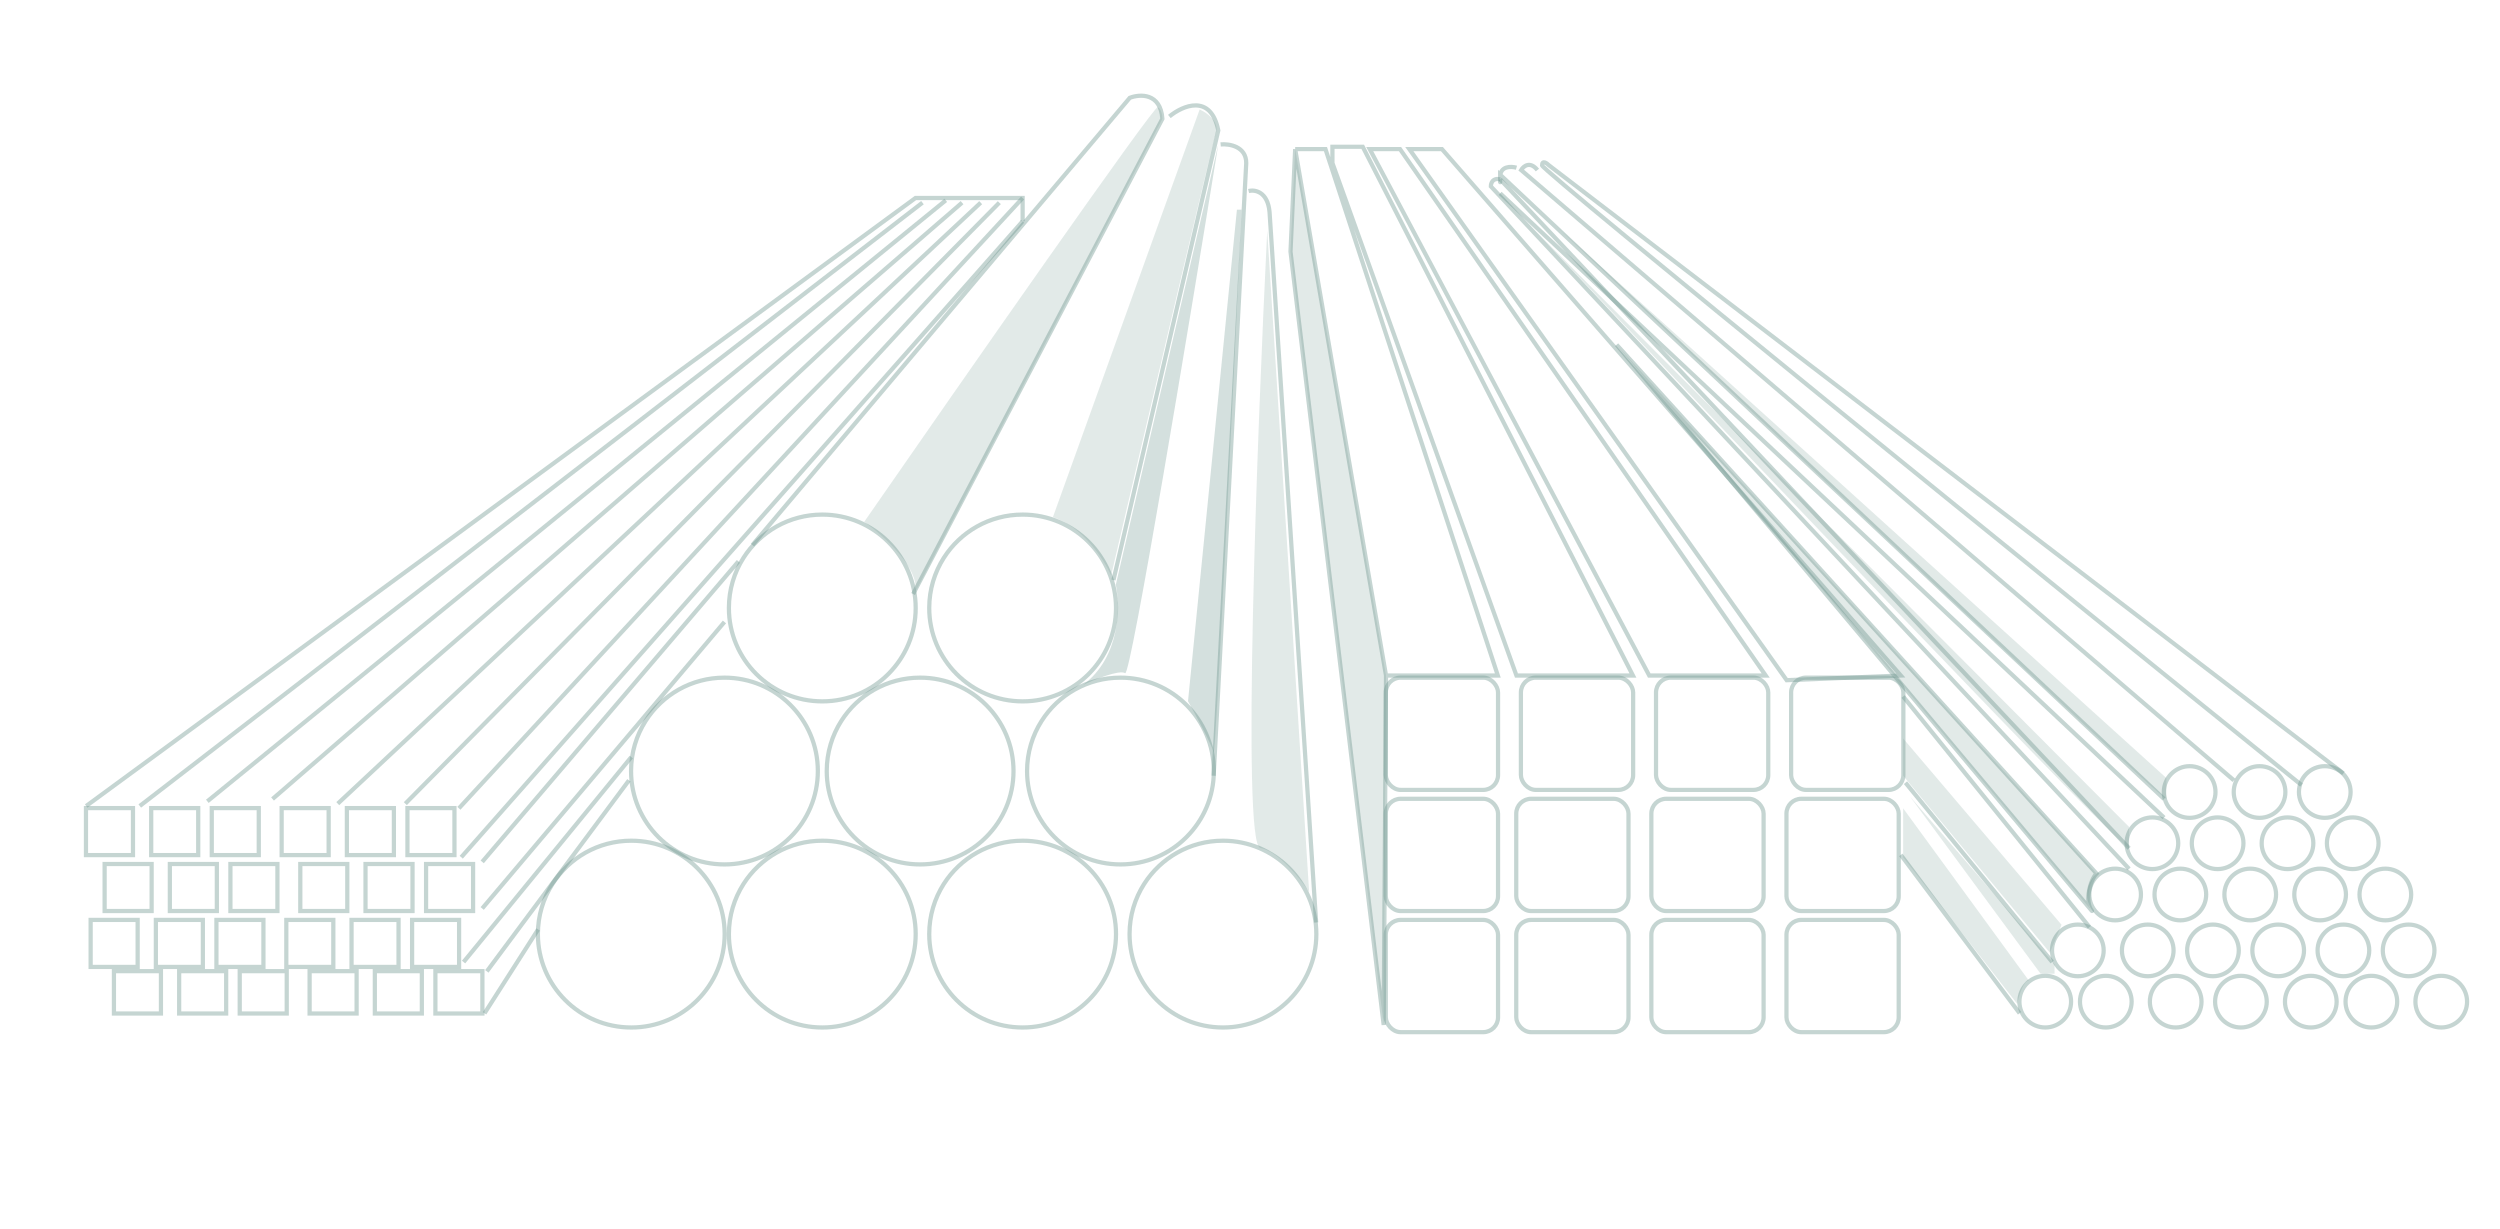 <svg width="295" height="145" viewBox="0 0 295 145" fill="none" xmlns="http://www.w3.org/2000/svg">
<path d="M255.631 94.281V91.808L183.615 26.663C207.62 49.477 255.631 94.941 255.631 94.281Z" fill="#6E978F" fill-opacity="0.2"/>
<path d="M251.234 100.054V97.58L180.866 26.938C204.322 51.768 251.234 101.154 251.234 100.054Z" fill="#6E978F" fill-opacity="0.2"/>
<path d="M246.836 107.475C245.956 106.375 246.653 103.81 247.386 103.077L190.762 40.681C209.636 63.129 247.715 108.574 246.836 107.475Z" fill="#6E978F" fill-opacity="0.2" stroke="#6E978F" stroke-opacity="0.4" stroke-width="0.5"/>
<path d="M241.888 112.423L243.263 109.125L224.571 87.135V91.533L241.888 112.423Z" fill="#6E978F" fill-opacity="0.2"/>
<path d="M224.571 95.38L239.414 115.721C238.755 115.721 238.223 117.553 238.04 118.47L224.571 101.153V95.38Z" fill="#6E978F" fill-opacity="0.2"/>
<path d="M225.396 94.007L240.788 114.897H242.438V113.798L225.396 94.007Z" fill="#6E978F" fill-opacity="0.2"/>
<path d="M16.493 95.106L108.85 23.914" stroke="#6E978F" stroke-opacity="0.4" stroke-width="0.5"/>
<path d="M24.464 94.556L111.599 23.639" stroke="#6E978F" stroke-opacity="0.4" stroke-width="0.5"/>
<path d="M32.16 94.281L113.522 23.914" stroke="#6E978F" stroke-opacity="0.4" stroke-width="0.5"/>
<path d="M39.856 94.831L115.721 23.914" stroke="#6E978F" stroke-opacity="0.4" stroke-width="0.5"/>
<path d="M47.828 94.831L117.92 23.914" stroke="#6E978F" stroke-opacity="0.4" stroke-width="0.5"/>
<path d="M54.15 95.382L120.669 23.365" stroke="#6E978F" stroke-opacity="0.4" stroke-width="0.5"/>
<path d="M54.425 101.154L120.669 26.114" stroke="#6E978F" stroke-opacity="0.4" stroke-width="0.5"/>
<path d="M56.899 101.703L87.135 66.245" stroke="#6E978F" stroke-opacity="0.4" stroke-width="0.5"/>
<path d="M56.899 107.2L85.486 73.391" stroke="#6E978F" stroke-opacity="0.4" stroke-width="0.5"/>
<path d="M54.7 113.522L74.491 89.333" stroke="#6E978F" stroke-opacity="0.4" stroke-width="0.5"/>
<path d="M57.448 114.622L74.216 92.082" stroke="#6E978F" stroke-opacity="0.4" stroke-width="0.5"/>
<path d="M57.174 119.57L63.496 109.674" stroke="#6E978F" stroke-opacity="0.4" stroke-width="0.5"/>
<path d="M10.17 95.107L108.025 23.365H120.669V26.113" stroke="#6E978F" stroke-opacity="0.4" stroke-width="0.5"/>
<path d="M263.603 92.082L179.492 20.065C179.767 19.607 180.537 18.966 181.416 20.065" stroke="#6E978F" stroke-opacity="0.4" stroke-width="0.5"/>
<path d="M276.522 91.258L182.79 19.517C182.516 19.242 181.966 18.857 181.966 19.517C181.966 20.176 241.888 68.719 271.574 92.633" stroke="#6E978F" stroke-opacity="0.4" stroke-width="0.5"/>
<path d="M152.28 29.687L163.275 120.944L163.55 79.713L152.83 17.592L152.28 29.687Z" fill="#6E978F" fill-opacity="0.2"/>
<path d="M152.83 17.592L152.28 29.687L163.275 120.944L163.55 79.713M152.83 17.592L163.55 79.713M152.83 17.592H156.403L176.743 79.713H163.55M157.227 19.241V17.317H160.801L192.686 79.713H178.942L157.227 19.241ZM161.625 17.592H165.199L208.354 79.713H194.61L161.625 17.592ZM166.298 17.592H170.147L224.297 79.713L210.828 80.263L166.298 17.592Z" stroke="#6E978F" stroke-opacity="0.4" stroke-width="0.5"/>
<path d="M154.479 105.276L149.531 27.212C148.34 51.31 146.507 99.614 148.706 100.054C150.905 100.494 153.471 103.719 154.479 105.276Z" fill="#6E978F" fill-opacity="0.2"/>
<path d="M145.957 24.738H146.507C145.499 46.453 143.429 89.663 143.209 88.784C142.989 87.904 141.101 84.386 140.185 82.737L145.957 24.738Z" fill="#6E978F" fill-opacity="0.3"/>
<path d="M108.026 69.818C108.466 66.959 104.177 63.129 101.979 61.572C113.34 45.171 136.173 12.424 136.613 12.644C137.052 12.864 137.162 13.652 137.162 14.018L108.026 69.818Z" fill="#6E978F" fill-opacity="0.2"/>
<path d="M143.484 15.668C143.924 14.349 142.384 13.286 141.56 12.919L124.243 61.022C127.761 62.122 130.29 66.061 131.114 67.894C135.054 51.035 143.044 16.988 143.484 15.668Z" fill="#6E978F" fill-opacity="0.2"/>
<path d="M147.332 22.54C148.065 22.356 149.586 22.595 149.806 25.014L155.303 108.85" stroke="#6E978F" stroke-opacity="0.4" stroke-width="0.5"/>
<path d="M144.033 17.042C145.04 16.95 147.056 17.262 147.056 19.241L143.208 91.533" stroke="#6E978F" stroke-opacity="0.4" stroke-width="0.5"/>
<path d="M137.986 13.744C139.544 12.461 142.879 10.995 143.758 15.393L131.389 68.443" stroke="#6E978F" stroke-opacity="0.4" stroke-width="0.5"/>
<path d="M108.05 71.742C108.05 77.828 103.116 82.762 97.03 82.762C90.944 82.762 86.01 77.828 86.01 71.742C86.01 69.566 86.641 67.537 87.729 65.829C89.686 62.758 93.12 60.722 97.03 60.722C103.116 60.722 108.05 65.656 108.05 71.742Z" stroke="#6E978F" stroke-opacity="0.4" stroke-width="0.5"/>
<path d="M131.689 71.742C131.689 77.828 126.755 82.762 120.669 82.762C114.583 82.762 109.649 77.828 109.649 71.742C109.649 69.566 110.28 67.537 111.368 65.829C113.325 62.758 116.759 60.722 120.669 60.722C126.755 60.722 131.689 65.656 131.689 71.742Z" stroke="#6E978F" stroke-opacity="0.4" stroke-width="0.5"/>
<path d="M119.594 90.983C119.594 97.069 114.661 102.002 108.574 102.002C102.488 102.002 97.555 97.069 97.555 90.983C97.555 88.806 98.185 86.778 99.274 85.07C101.23 81.999 104.665 79.963 108.574 79.963C114.661 79.963 119.594 84.897 119.594 90.983Z" stroke="#6E978F" stroke-opacity="0.4" stroke-width="0.5"/>
<path d="M96.505 90.983C96.505 97.069 91.571 102.002 85.485 102.002C79.399 102.002 74.465 97.069 74.465 90.983C74.465 88.806 75.096 86.778 76.184 85.07C78.141 81.999 81.575 79.963 85.485 79.963C91.571 79.963 96.505 84.897 96.505 90.983Z" stroke="#6E978F" stroke-opacity="0.4" stroke-width="0.5"/>
<path d="M85.51 110.224C85.51 116.31 80.577 121.244 74.49 121.244C68.404 121.244 63.471 116.31 63.471 110.224C63.471 108.048 64.101 106.019 65.19 104.311C67.146 101.24 70.581 99.204 74.49 99.204C80.577 99.204 85.51 104.138 85.51 110.224Z" stroke="#6E978F" stroke-opacity="0.4" stroke-width="0.5"/>
<path d="M108.05 110.224C108.05 116.31 103.116 121.244 97.03 121.244C90.944 121.244 86.01 116.31 86.01 110.224C86.01 108.048 86.641 106.019 87.729 104.311C89.686 101.24 93.12 99.204 97.03 99.204C103.116 99.204 108.05 104.138 108.05 110.224Z" stroke="#6E978F" stroke-opacity="0.4" stroke-width="0.5"/>
<path d="M131.689 110.224C131.689 116.31 126.755 121.244 120.669 121.244C114.583 121.244 109.649 116.31 109.649 110.224C109.649 108.048 110.28 106.019 111.368 104.311C113.325 101.24 116.759 99.204 120.669 99.204C126.755 99.204 131.689 104.138 131.689 110.224Z" stroke="#6E978F" stroke-opacity="0.4" stroke-width="0.5"/>
<path d="M155.328 110.224C155.328 116.31 150.394 121.244 144.308 121.244C138.222 121.244 133.288 116.31 133.288 110.224C133.288 108.048 133.919 106.019 135.007 104.311C136.964 101.24 140.398 99.204 144.308 99.204C150.394 99.204 155.328 104.138 155.328 110.224Z" stroke="#6E978F" stroke-opacity="0.4" stroke-width="0.5"/>
<path d="M143.234 90.983C143.234 97.069 138.3 102.002 132.214 102.002C126.128 102.002 121.194 97.069 121.194 90.983C121.194 88.806 121.825 86.778 122.913 85.07C124.87 81.999 128.304 79.963 132.214 79.963C138.3 79.963 143.234 84.897 143.234 90.983Z" stroke="#6E978F" stroke-opacity="0.4" stroke-width="0.5"/>
<path d="M88.784 64.32L133.314 11.544C134.505 11.086 136.942 10.94 137.162 14.018L107.75 70.093" stroke="#6E978F" stroke-opacity="0.4" stroke-width="0.5"/>
<path d="M131.665 68.993L143.759 17.042C140.369 38.024 133.424 79.878 132.764 79.438C132.104 78.998 129.191 80.171 127.816 80.812C132.214 77.514 132.214 71.558 131.665 68.993Z" fill="#6E978F" fill-opacity="0.3"/>
<rect x="163.524" y="79.963" width="13.244" height="13.244" rx="1.75" stroke="#6E978F" stroke-opacity="0.4" stroke-width="0.5"/>
<rect x="179.467" y="79.963" width="13.244" height="13.244" rx="1.75" stroke="#6E978F" stroke-opacity="0.4" stroke-width="0.5"/>
<rect x="195.41" y="79.963" width="13.244" height="13.244" rx="1.75" stroke="#6E978F" stroke-opacity="0.4" stroke-width="0.5"/>
<rect x="211.352" y="79.963" width="13.244" height="13.244" rx="1.75" stroke="#6E978F" stroke-opacity="0.4" stroke-width="0.5"/>
<rect x="210.803" y="94.257" width="13.244" height="13.244" rx="1.75" stroke="#6E978F" stroke-opacity="0.4" stroke-width="0.5"/>
<rect x="210.803" y="108.55" width="13.244" height="13.244" rx="1.75" stroke="#6E978F" stroke-opacity="0.4" stroke-width="0.5"/>
<rect x="194.86" y="94.257" width="13.244" height="13.244" rx="1.75" stroke="#6E978F" stroke-opacity="0.4" stroke-width="0.5"/>
<rect x="194.86" y="108.55" width="13.244" height="13.244" rx="1.75" stroke="#6E978F" stroke-opacity="0.4" stroke-width="0.5"/>
<rect x="178.917" y="94.257" width="13.244" height="13.244" rx="1.75" stroke="#6E978F" stroke-opacity="0.4" stroke-width="0.5"/>
<rect x="178.917" y="108.55" width="13.244" height="13.244" rx="1.75" stroke="#6E978F" stroke-opacity="0.4" stroke-width="0.5"/>
<rect x="163.524" y="94.257" width="13.244" height="13.244" rx="1.75" stroke="#6E978F" stroke-opacity="0.4" stroke-width="0.5"/>
<rect x="163.524" y="108.55" width="13.244" height="13.244" rx="1.75" stroke="#6E978F" stroke-opacity="0.4" stroke-width="0.5"/>
<circle cx="241.339" cy="118.195" r="3.048" stroke="#6E978F" stroke-opacity="0.4" stroke-width="0.5"/>
<circle cx="248.485" cy="118.195" r="3.048" stroke="#6E978F" stroke-opacity="0.4" stroke-width="0.5"/>
<circle cx="256.731" cy="118.195" r="3.048" stroke="#6E978F" stroke-opacity="0.4" stroke-width="0.5"/>
<circle cx="264.428" cy="118.195" r="3.048" stroke="#6E978F" stroke-opacity="0.4" stroke-width="0.5"/>
<circle cx="272.674" cy="118.195" r="3.048" stroke="#6E978F" stroke-opacity="0.4" stroke-width="0.5"/>
<circle cx="279.821" cy="118.195" r="3.048" stroke="#6E978F" stroke-opacity="0.4" stroke-width="0.5"/>
<circle cx="288.067" cy="118.195" r="3.048" stroke="#6E978F" stroke-opacity="0.4" stroke-width="0.5"/>
<circle cx="284.218" cy="112.148" r="3.048" stroke="#6E978F" stroke-opacity="0.4" stroke-width="0.5"/>
<circle cx="276.522" cy="112.148" r="3.048" stroke="#6E978F" stroke-opacity="0.4" stroke-width="0.5"/>
<circle cx="268.825" cy="112.148" r="3.048" stroke="#6E978F" stroke-opacity="0.4" stroke-width="0.5"/>
<circle cx="261.129" cy="112.148" r="3.048" stroke="#6E978F" stroke-opacity="0.4" stroke-width="0.5"/>
<circle cx="253.433" cy="112.148" r="3.048" stroke="#6E978F" stroke-opacity="0.4" stroke-width="0.5"/>
<circle cx="245.186" cy="112.148" r="3.048" stroke="#6E978F" stroke-opacity="0.4" stroke-width="0.5"/>
<circle cx="249.585" cy="105.551" r="3.048" stroke="#6E978F" stroke-opacity="0.4" stroke-width="0.5"/>
<circle cx="257.281" cy="105.551" r="3.048" stroke="#6E978F" stroke-opacity="0.4" stroke-width="0.5"/>
<circle cx="265.527" cy="105.551" r="3.048" stroke="#6E978F" stroke-opacity="0.4" stroke-width="0.5"/>
<circle cx="273.774" cy="105.551" r="3.048" stroke="#6E978F" stroke-opacity="0.4" stroke-width="0.5"/>
<circle cx="281.47" cy="105.551" r="3.048" stroke="#6E978F" stroke-opacity="0.4" stroke-width="0.5"/>
<circle cx="277.622" cy="99.504" r="3.048" stroke="#6E978F" stroke-opacity="0.4" stroke-width="0.5"/>
<circle cx="269.925" cy="99.504" r="3.048" stroke="#6E978F" stroke-opacity="0.4" stroke-width="0.5"/>
<circle cx="261.679" cy="99.504" r="3.048" stroke="#6E978F" stroke-opacity="0.4" stroke-width="0.5"/>
<circle cx="253.983" cy="99.504" r="3.048" stroke="#6E978F" stroke-opacity="0.4" stroke-width="0.5"/>
<circle cx="258.38" cy="93.457" r="3.048" stroke="#6E978F" stroke-opacity="0.4" stroke-width="0.5"/>
<circle cx="266.627" cy="93.457" r="3.048" stroke="#6E978F" stroke-opacity="0.4" stroke-width="0.5"/>
<circle cx="274.323" cy="93.457" r="3.048" stroke="#6E978F" stroke-opacity="0.4" stroke-width="0.5"/>
<path d="M178.943 19.791C178.301 19.608 177.019 19.571 177.019 20.89C177.019 22.21 177.019 21.257 177.019 20.615L255.357 94.281M177.019 22.814L255.357 96.48" stroke="#6E978F" stroke-opacity="0.4" stroke-width="0.5"/>
<path d="M251.234 102.528L175.919 21.99C175.919 21.624 176.139 20.946 177.018 21.166" stroke="#6E978F" stroke-opacity="0.4" stroke-width="0.5"/>
<path d="M251.234 100.097L177.019 21.165" stroke="#6E978F" stroke-opacity="0.4" stroke-width="0.5"/>
<path d="M246.561 109.399L224.571 82.187" stroke="#6E978F" stroke-opacity="0.4" stroke-width="0.5"/>
<path d="M242.163 113.523L224.846 92.357" stroke="#6E978F" stroke-opacity="0.4" stroke-width="0.5"/>
<path d="M238.315 119.569L224.296 100.878" stroke="#6E978F" stroke-opacity="0.4" stroke-width="0.5"/>
<rect x="10.145" y="95.356" width="5.547" height="5.547" stroke="#6E978F" stroke-opacity="0.4" stroke-width="0.5"/>
<rect x="12.345" y="101.953" width="5.547" height="5.547" stroke="#6E978F" stroke-opacity="0.4" stroke-width="0.5"/>
<rect x="10.695" y="108.55" width="5.547" height="5.547" stroke="#6E978F" stroke-opacity="0.4" stroke-width="0.5"/>
<rect x="13.444" y="114.597" width="5.547" height="4.997" stroke="#6E978F" stroke-opacity="0.4" stroke-width="0.5"/>
<rect x="20.041" y="101.953" width="5.547" height="5.547" stroke="#6E978F" stroke-opacity="0.4" stroke-width="0.5"/>
<rect x="17.842" y="95.356" width="5.547" height="5.547" stroke="#6E978F" stroke-opacity="0.4" stroke-width="0.5"/>
<rect x="27.189" y="101.953" width="5.547" height="5.547" stroke="#6E978F" stroke-opacity="0.4" stroke-width="0.5"/>
<rect x="18.392" y="108.55" width="5.547" height="5.547" stroke="#6E978F" stroke-opacity="0.4" stroke-width="0.5"/>
<rect x="21.141" y="114.597" width="5.547" height="4.997" stroke="#6E978F" stroke-opacity="0.4" stroke-width="0.5"/>
<rect x="35.434" y="101.953" width="5.547" height="5.547" stroke="#6E978F" stroke-opacity="0.4" stroke-width="0.5"/>
<rect x="24.988" y="95.356" width="5.547" height="5.547" stroke="#6E978F" stroke-opacity="0.4" stroke-width="0.5"/>
<rect x="43.13" y="101.953" width="5.547" height="5.547" stroke="#6E978F" stroke-opacity="0.4" stroke-width="0.5"/>
<rect x="25.538" y="108.55" width="5.547" height="5.547" stroke="#6E978F" stroke-opacity="0.4" stroke-width="0.5"/>
<rect x="28.287" y="114.597" width="5.547" height="4.997" stroke="#6E978F" stroke-opacity="0.4" stroke-width="0.5"/>
<rect x="50.277" y="101.953" width="5.547" height="5.547" stroke="#6E978F" stroke-opacity="0.4" stroke-width="0.5"/>
<rect x="33.234" y="95.356" width="5.547" height="5.547" stroke="#6E978F" stroke-opacity="0.4" stroke-width="0.5"/>
<rect x="33.785" y="108.55" width="5.547" height="5.547" stroke="#6E978F" stroke-opacity="0.4" stroke-width="0.5"/>
<rect x="36.533" y="114.597" width="5.547" height="4.997" stroke="#6E978F" stroke-opacity="0.4" stroke-width="0.5"/>
<rect x="40.931" y="95.356" width="5.547" height="5.547" stroke="#6E978F" stroke-opacity="0.4" stroke-width="0.5"/>
<rect x="41.481" y="108.55" width="5.547" height="5.547" stroke="#6E978F" stroke-opacity="0.4" stroke-width="0.5"/>
<rect x="44.23" y="114.597" width="5.547" height="4.997" stroke="#6E978F" stroke-opacity="0.4" stroke-width="0.5"/>
<rect x="48.078" y="95.356" width="5.547" height="5.547" stroke="#6E978F" stroke-opacity="0.4" stroke-width="0.5"/>
<rect x="48.627" y="108.55" width="5.547" height="5.547" stroke="#6E978F" stroke-opacity="0.4" stroke-width="0.5"/>
<rect x="51.376" y="114.597" width="5.547" height="4.997" stroke="#6E978F" stroke-opacity="0.4" stroke-width="0.5"/>
</svg>
